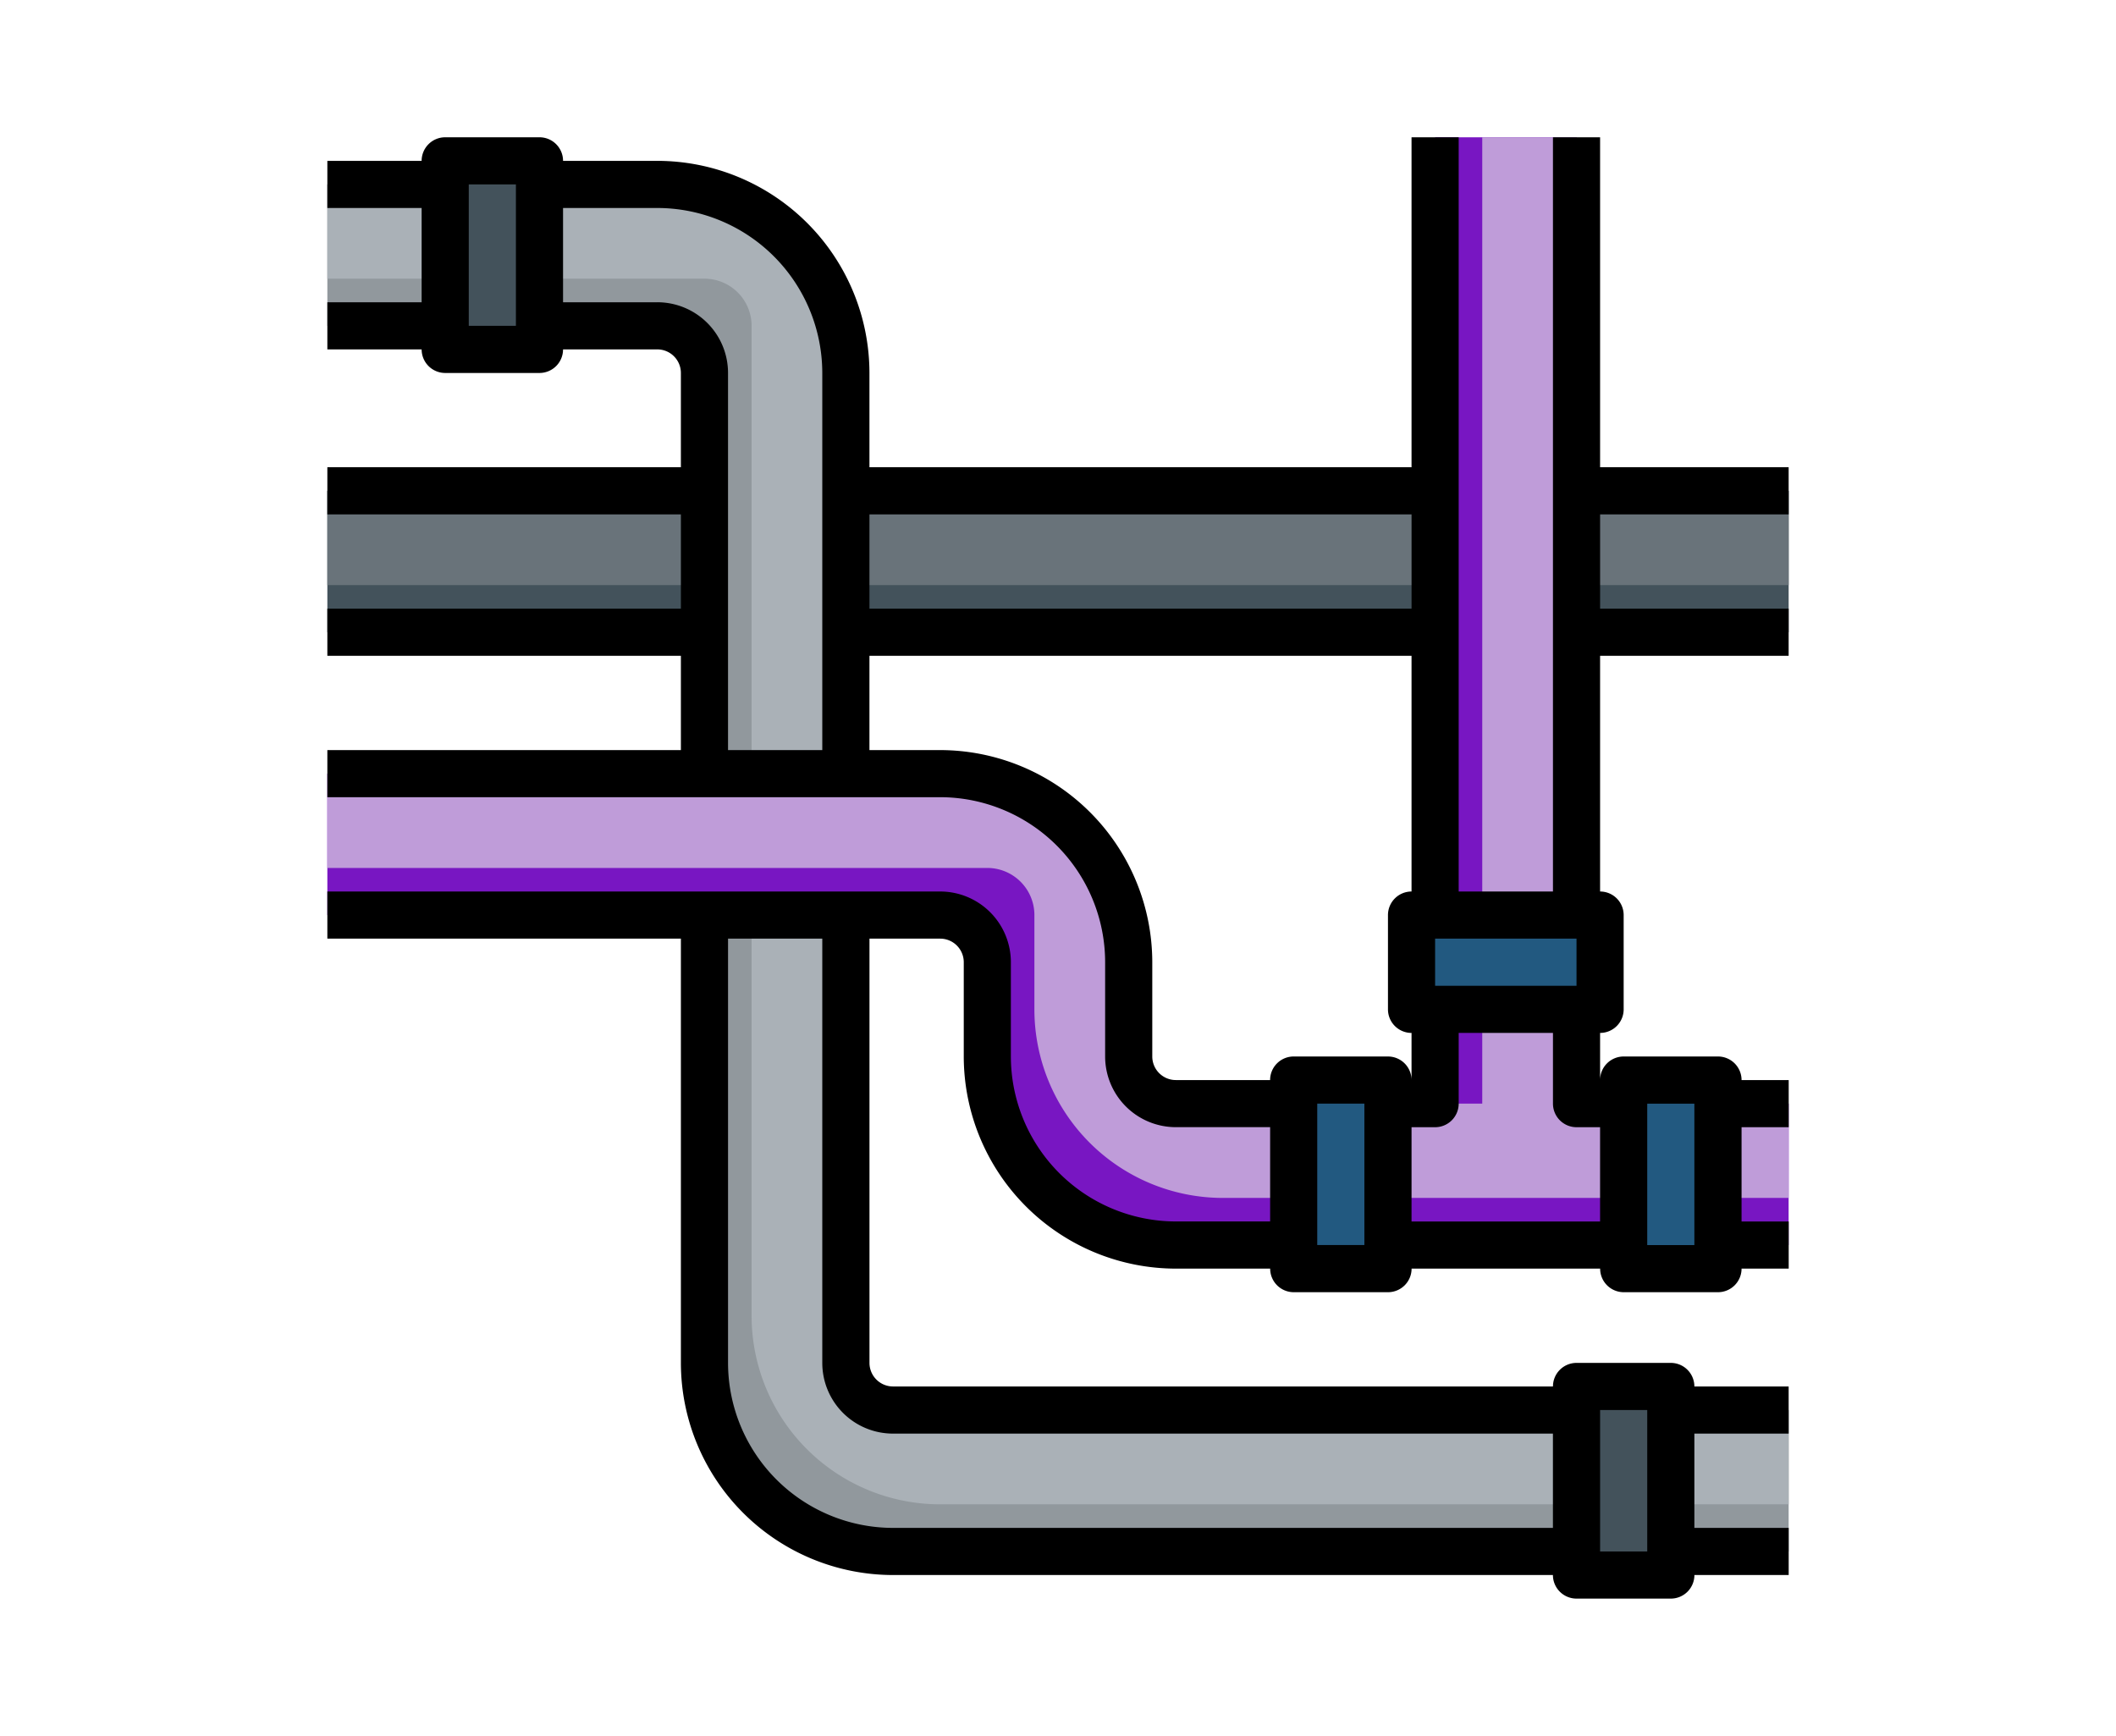 <svg xmlns="http://www.w3.org/2000/svg" xmlns:xlink="http://www.w3.org/1999/xlink" width="295" height="242" viewBox="0 0 295 242">
  <defs>
    <clipPath id="clip-path">
      <rect id="Rectangle_381206" data-name="Rectangle 381206" width="295" height="242" transform="translate(1020 7644)" fill="#fff" stroke="#707070" stroke-width="1"/>
    </clipPath>
  </defs>
  <g id="Mask_Group_464" data-name="Mask Group 464" transform="translate(-1020 -7644)" clip-path="url(#clip-path)">
    <g id="Group_1078610" data-name="Group 1078610" transform="translate(1064.638 7662.138)">
      <path id="Path_831318" data-name="Path 831318" d="M1,16H204.725V35.715H1Z" transform="translate(0 34.288)" fill="#43525b"/>
      <path id="Path_831319" data-name="Path 831319" d="M1,16H204.725V29.144H1Z" transform="translate(0 34.288)" fill="#69737a"/>
      <path id="Path_831320" data-name="Path 831320" d="M1,22.715H47a6.572,6.572,0,0,1,6.572,6.572V167.294a26.287,26.287,0,0,0,26.287,26.287H204.725V173.866H79.861a6.572,6.572,0,0,1-6.572-6.572V29.287A26.287,26.287,0,0,0,47,3H1Z" transform="translate(0 4.572)" fill="#91989d"/>
      <path id="Path_831321" data-name="Path 831321" d="M73.289,167.294V29.287A26.287,26.287,0,0,0,47,3H1V16.144H53.574a6.572,6.572,0,0,1,6.572,6.572V160.722a26.287,26.287,0,0,0,26.287,26.287H204.725V173.866H79.861A6.572,6.572,0,0,1,73.289,167.294Z" transform="translate(0 4.572)" fill="#aab1b7"/>
      <path id="Path_831322" data-name="Path 831322" d="M204.725,135.721H175.152V1H155.436V135.721H119.292a6.572,6.572,0,0,1-6.572-6.572V116.006A26.287,26.287,0,0,0,86.433,89.719H1v19.715H86.433A6.572,6.572,0,0,1,93,116.006v13.144a26.287,26.287,0,0,0,26.287,26.287h85.433Z" transform="translate(0 0)" fill="#7816c2"/>
      <path id="Path_831323" data-name="Path 831323" d="M175.152,1H162.008V135.721H119.292a6.572,6.572,0,0,1-6.572-6.572V116.006A26.287,26.287,0,0,0,86.433,89.719H1v13.144H93a6.572,6.572,0,0,1,6.572,6.572v13.144a26.287,26.287,0,0,0,26.287,26.287h78.861V135.721H175.152Z" transform="translate(0 0)" fill="#bf9cd9"/>
      <g id="Group_1078609" data-name="Group 1078609" transform="translate(135.721 109.434)">
        <path id="Path_831324" data-name="Path 831324" d="M42,41H55.144V67.287H42Z" transform="translate(-42 -17.999)" fill="#225980"/>
        <path id="Path_831325" data-name="Path 831325" d="M56,41H69.144V67.287H56Z" transform="translate(-9.998 -17.999)" fill="#225980"/>
        <path id="Path_831326" data-name="Path 831326" d="M0,0H13.144V26.287H0Z" transform="translate(42.716 0) rotate(90)" fill="#225980"/>
      </g>
      <path id="Path_831327" data-name="Path 831327" d="M54,54H67.144V80.287H54Z" transform="translate(121.152 121.152)" fill="#43525b"/>
      <path id="Path_831328" data-name="Path 831328" d="M6,2H19.144V28.287H6Z" transform="translate(11.429 2.286)" fill="#43525b"/>
      <path id="Path_831329" data-name="Path 831329" d="M178.438,1h-6.572V106.148H158.722V1h-6.572V47H76.575V33.859A29.606,29.606,0,0,0,47,4.286H33.859A3.286,3.286,0,0,0,30.573,1H17.429a3.286,3.286,0,0,0-3.286,3.286H1v6.572H14.144V24H1v6.572H14.144a3.286,3.286,0,0,0,3.286,3.286H30.573a3.286,3.286,0,0,0,3.286-3.286H47a3.286,3.286,0,0,1,3.286,3.286V47H1v6.572H50.288V66.718H1v6.572H50.288V86.433H1V93H86.433a23.027,23.027,0,0,1,23,23v13.143a9.858,9.858,0,0,0,9.858,9.858h13.144v13.144H119.292a23.027,23.027,0,0,1-23-23V116.006a9.858,9.858,0,0,0-9.858-9.858H1v6.572H50.288v59.146a29.606,29.606,0,0,0,29.573,29.573h92a3.286,3.286,0,0,0,3.286,3.286H188.3a3.286,3.286,0,0,0,3.286-3.286h13.144v-6.572H191.581V181.723h13.144v-6.572H191.581a3.286,3.286,0,0,0-3.286-3.286H175.152a3.286,3.286,0,0,0-3.286,3.286h-92a3.286,3.286,0,0,1-3.286-3.286V112.72h9.858a3.286,3.286,0,0,1,3.286,3.286v13.144a29.606,29.606,0,0,0,29.573,29.573h13.144a3.286,3.286,0,0,0,3.286,3.286h13.144a3.286,3.286,0,0,0,3.286-3.286h26.287a3.286,3.286,0,0,0,3.286,3.286h13.144a3.286,3.286,0,0,0,3.286-3.286h6.572v-6.572h-6.572V139.007h6.572v-6.572h-6.572a3.286,3.286,0,0,0-3.286-3.286H181.723a3.286,3.286,0,0,0-3.286,3.286v-6.572a3.286,3.286,0,0,0,3.286-3.286V109.434a3.286,3.286,0,0,0-3.286-3.286V73.289h26.287V66.718H178.438V53.574h26.287V47H178.438ZM27.287,27.287H20.715V7.572h6.572ZM178.438,178.438h6.572v19.715h-6.572Zm-98.576,3.286h92v13.144h-92a23.027,23.027,0,0,1-23-23V112.72H70v59.146A9.858,9.858,0,0,0,79.861,181.723Zm105.148-46h6.572v19.715h-6.572Zm-9.858-16.429H155.436V112.72h19.715Zm-23-65.718V66.718H76.575V53.574ZM47,24H33.859V10.858H47a23.027,23.027,0,0,1,23,23V86.433H56.86V33.859A9.858,9.858,0,0,0,47,24Zm98.576,131.435h-6.572V135.721h6.572Zm-9.858-26.287a3.286,3.286,0,0,0-3.286,3.286H119.292a3.286,3.286,0,0,1-3.286-3.286V116.006A29.606,29.606,0,0,0,86.433,86.433H76.575V73.289h75.575v32.859a3.286,3.286,0,0,0-3.286,3.286v13.144a3.286,3.286,0,0,0,3.286,3.286v6.572a3.286,3.286,0,0,0-3.286-3.286Zm39.431,9.858h3.286v13.144H152.151V139.007h3.286a3.286,3.286,0,0,0,3.286-3.286v-9.858h13.144v9.858A3.286,3.286,0,0,0,175.152,139.007Z" transform="translate(0 0)"/>
    </g>
  </g>
</svg>
